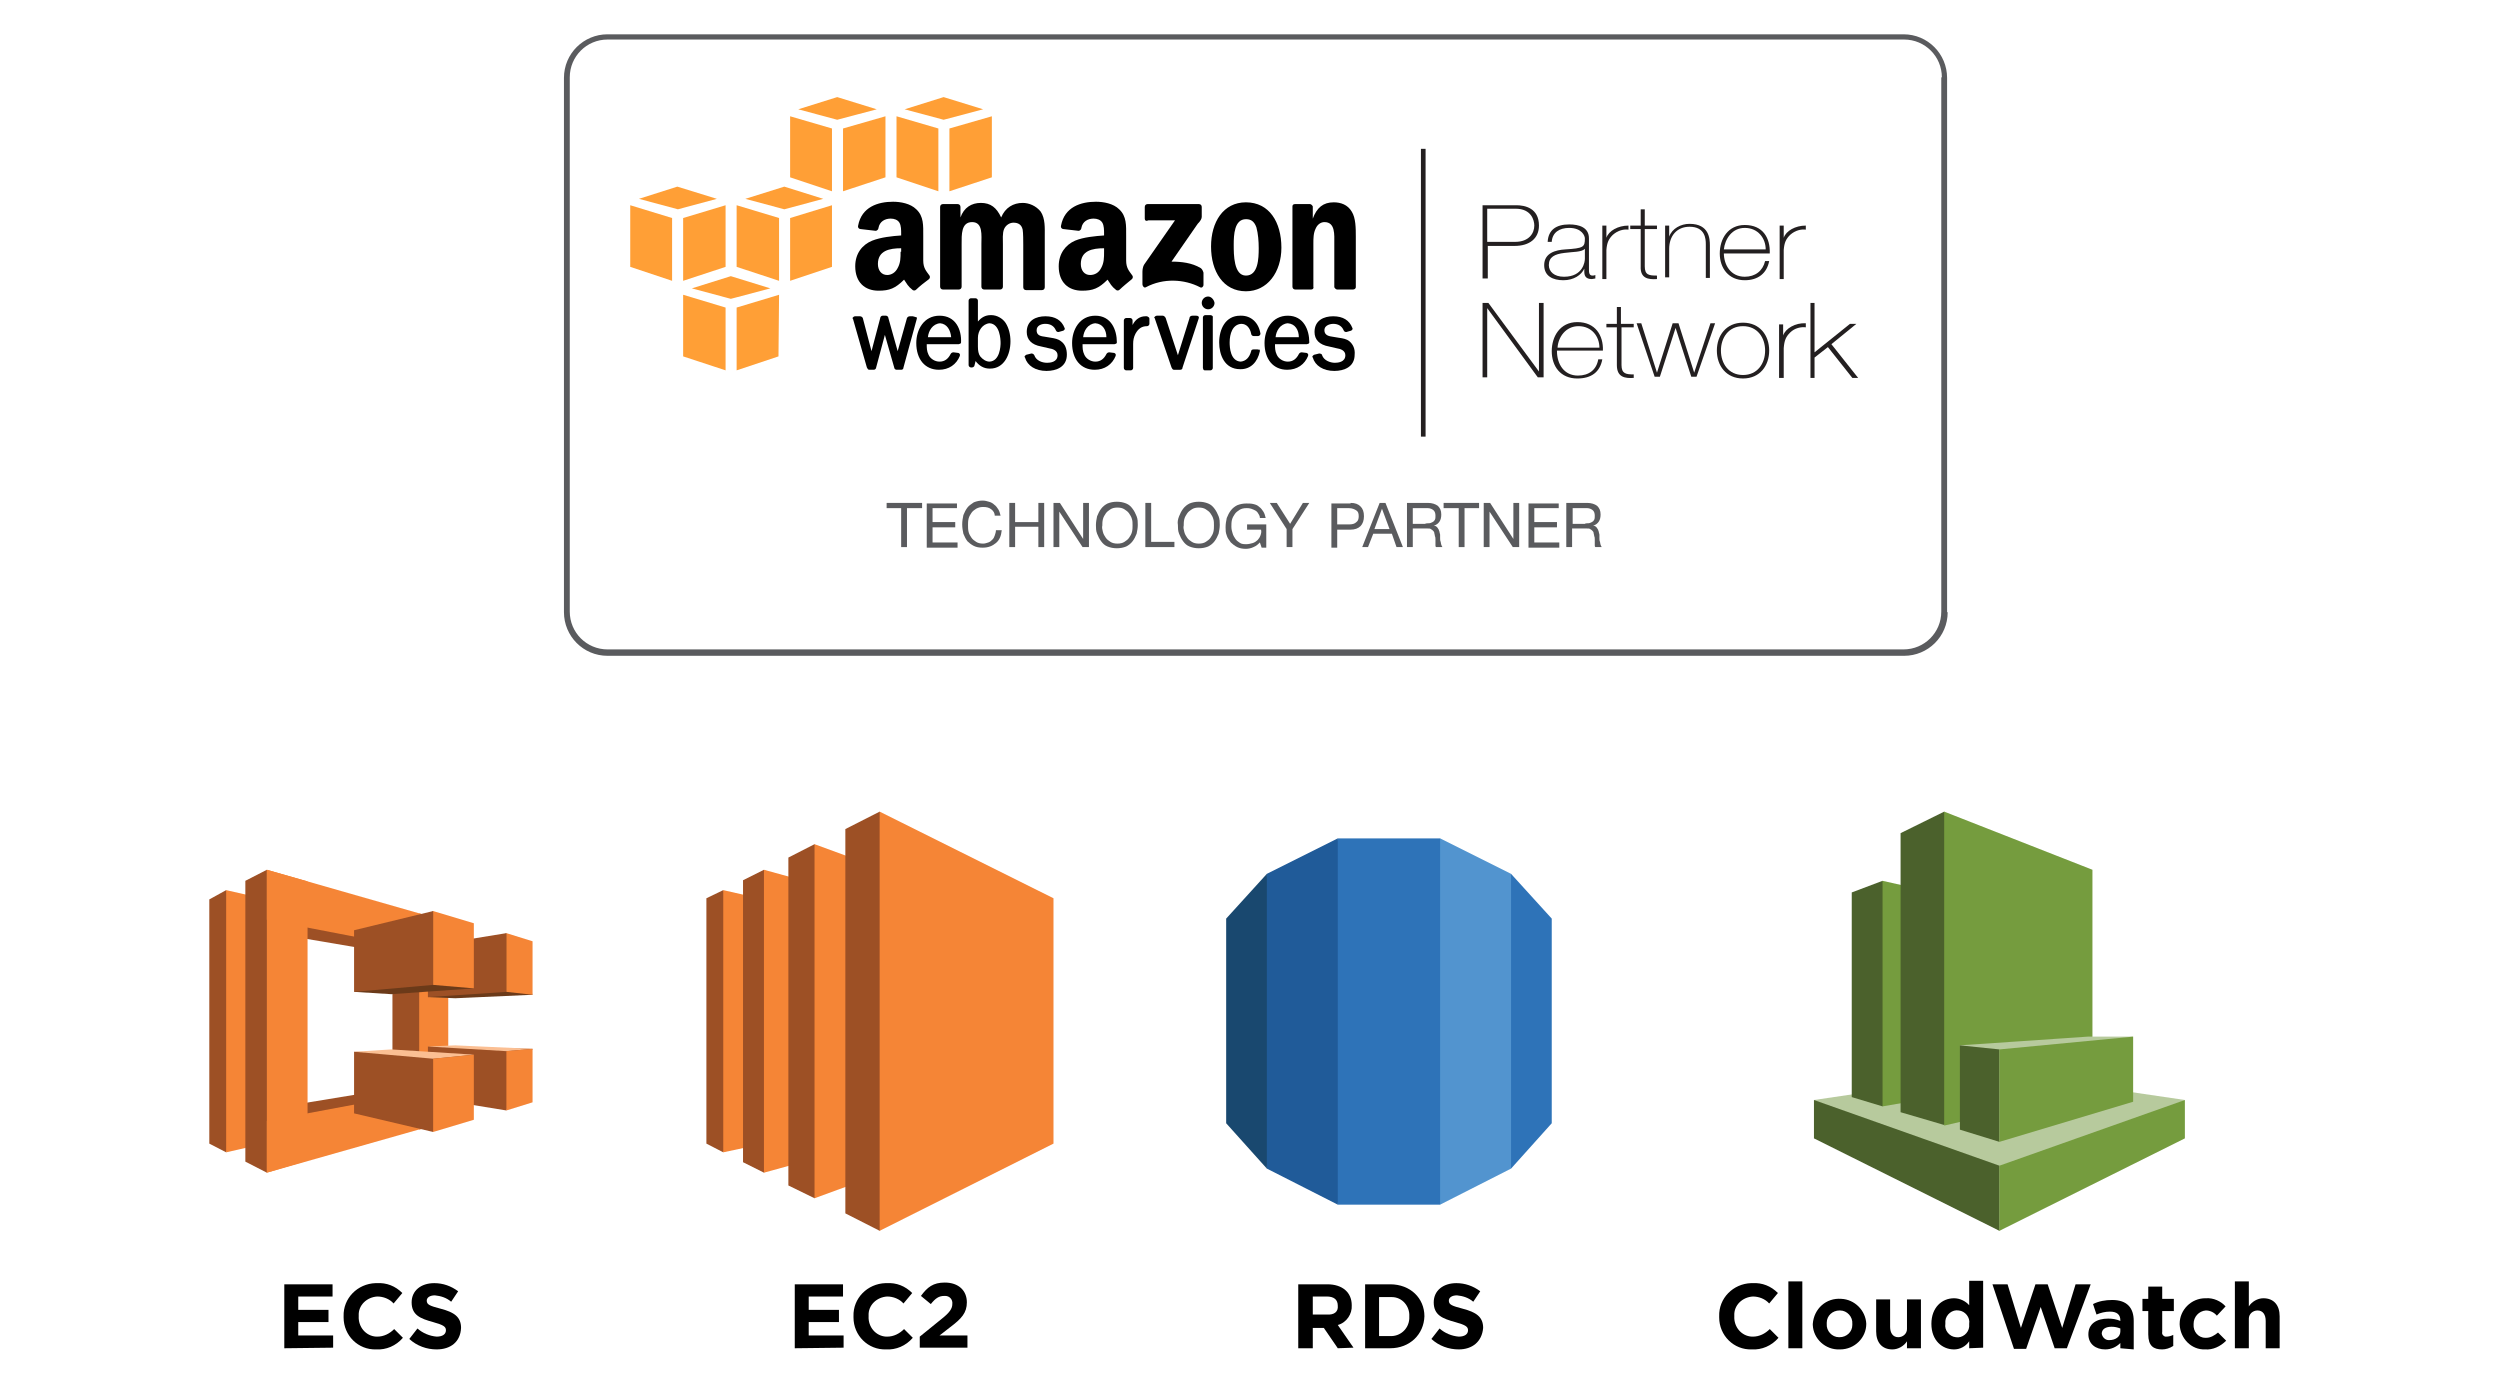 <?xml version="1.0" encoding="utf-8"?>
<!-- Generator: Adobe Illustrator 19.1.0, SVG Export Plug-In . SVG Version: 6.00 Build 0)  -->
<svg version="1.1" id="Layer_1" xmlns="http://www.w3.org/2000/svg" xmlns:xlink="http://www.w3.org/1999/xlink" x="0px" y="0px"
	 viewBox="203 -106.8 430 237.8" style="enable-background:new 203 -106.8 430 237.8;" xml:space="preserve">
<style type="text/css">
	.st0{fill:#FF9F36;}
	.st1{fill-rule:evenodd;clip-rule:evenodd;}
	.st2{fill:#231F20;}
	.st3{fill:#5A5B5E;}
	.st4{fill:#9D5025;}
	.st5{fill:#F58536;}
	.st6{fill:#6B3A19;}
	.st7{fill:#FBBF93;}
	.st8{fill:#2E73B8;}
	.st9{fill:#5294CF;}
	.st10{fill:#205B99;}
	.st11{fill:#19486F;}
	.st12{fill:#B7CA9D;}
	.st13{fill:#4B612C;}
	.st14{fill:#759C3E;}
</style>
<title>integrations-aws</title>
<g>
	<g>
		<g>
			<polygon class="st0" points="346.1,-73.9 338.9,-76.3 338.9,-86.8 346.1,-84.7 			"/>
			<polyline class="st0" points="348,-84.7 355.3,-86.8 355.3,-76.3 348,-73.9 348,-84.7 			"/>
			<polyline class="st0" points="353.8,-88 347,-90.1 340.3,-88 347,-86.2 353.8,-88 			"/>
			<polygon class="st0" points="364.4,-73.9 357.2,-76.3 357.2,-86.8 364.4,-84.7 			"/>
			<polyline class="st0" points="366.3,-84.7 373.6,-86.8 373.6,-76.3 366.3,-73.9 366.3,-84.7 			"/>
			<polyline class="st0" points="372.1,-88 365.3,-90.1 358.6,-88 365.3,-86.2 372.1,-88 			"/>
			<polygon class="st0" points="318.6,-69.3 311.4,-71.5 311.4,-60.9 318.6,-58.5 			"/>
			<polyline class="st0" points="320.5,-69.3 327.8,-71.5 327.8,-60.9 320.5,-58.5 320.5,-69.3 			"/>
			<polyline class="st0" points="326.3,-72.6 319.5,-74.7 312.9,-72.6 319.6,-70.8 326.3,-72.6 			"/>
			<polygon class="st0" points="337,-58.5 329.7,-60.9 329.7,-71.5 337,-69.3 			"/>
			<polyline class="st0" points="338.9,-69.3 346.1,-71.5 346.1,-60.9 338.9,-58.5 338.9,-69.3 			"/>
			<polyline class="st0" points="344.6,-72.6 337.9,-74.7 331.2,-72.6 337.9,-70.8 344.6,-72.6 			"/>
			<polygon class="st0" points="327.8,-43.1 320.5,-45.5 320.5,-56.1 327.8,-53.9 			"/>
			<polyline class="st0" points="329.7,-53.9 337,-56.1 336.9,-45.5 329.7,-43.1 329.7,-53.9 			"/>
			<polyline class="st0" points="335.5,-57.2 328.7,-59.3 322,-57.2 328.7,-55.4 335.5,-57.2 			"/>
		</g>
		<g>
			<path d="M360-52.4l-0.5,0c-0.2,0-0.4,0.1-0.5,0.3l-1.6,5.7l-1.6-5.7c0-0.2-0.2-0.4-0.4-0.4h-0.6c-0.2,0-0.4,0.2-0.4,0.4l-1.5,5.7
				l-1.5-5.7c-0.1-0.2-0.3-0.3-0.5-0.3l-0.8,0c-0.2,0-0.3,0.1-0.4,0.2c-0.1,0.1-0.1,0.2,0,0.2l2.4,8.4c0.1,0.2,0.2,0.4,0.4,0.4h0.8
				c0.2,0,0.4-0.2,0.4-0.4l1.5-5.6l1.6,5.6c0,0.2,0.2,0.4,0.4,0.4h0.8c0.2,0,0.4-0.1,0.4-0.4l2.3-8.4c0-0.1,0-0.2,0-0.2
				C360.3-52.3,360.1-52.4,360-52.4z"/>
			<path d="M364.6-52.5c-2.7,0-4,2.4-4,4.7c0,2.8,1.5,4.6,3.9,4.6c1.7,0,3-0.9,3.6-2.4c0-0.1,0-0.2,0-0.3c-0.1-0.1-0.2-0.2-0.3-0.2
				l-0.8-0.1c-0.2,0-0.4,0.1-0.5,0.3c-0.4,0.8-1,1.3-1.9,1.3c-0.8,0-1.6-0.5-1.9-1.2c-0.3-0.6-0.3-1.2-0.3-1.8l5.5,0
				c0.1,0,0.2-0.1,0.3-0.1c0.1-0.1,0.1-0.2,0.1-0.2C368.4-50.1,367.4-52.5,364.6-52.5z M366.6-48.8h-4c0.1-1.1,0.8-2.3,2.1-2.4
				C365.9-51.1,366.5-50,366.6-48.8z"/>
			<path d="M373.5-52.6h-0.1c-0.9,0-1.6,0.4-2.2,1.1l0-3.6c0-0.2-0.2-0.4-0.4-0.4H370c-0.2,0-0.4,0.2-0.4,0.4v11.1
				c0,0.2,0.2,0.4,0.4,0.4l0.2,0c0.2,0,0.4-0.2,0.4-0.3l0.2-0.8c0.6,0.8,1.4,1.3,2.4,1.3h0.1c2.4,0,3.5-2.4,3.5-4.7
				c0-1.2-0.3-2.3-0.8-3.1C375.5-52,374.5-52.6,373.5-52.6z M375.1-47.8c0,0.5-0.1,3.1-1.9,3.2c-0.6,0-1.2-0.4-1.6-0.9
				c-0.3-0.4-0.4-1-0.4-1.7v-1.5c0-1.2,0.8-2.4,2-2.5C375-51.1,375.1-48.4,375.1-47.8z"/>
			<path d="M385.5-48.1c-0.5-0.4-1.1-0.5-1.7-0.6l-1.2-0.2c-0.9-0.1-1.3-0.4-1.3-1.1c0-0.8,0.8-1.1,1.5-1.1c0.9,0,1.5,0.4,1.8,1.1
				c0.1,0.2,0.2,0.3,0.4,0.3c0,0,0.1,0,0.1,0l0.7-0.2c0.1,0,0.2-0.1,0.3-0.2c0-0.1,0.1-0.2,0-0.3c-0.5-1.3-1.6-2-3.3-2
				c-1.6,0-3.2,0.7-3.2,2.7c0,1.3,0.8,2.2,2.5,2.5l1.3,0.3c0.7,0.1,1.5,0.4,1.5,1.2c0,1.2-1.3,1.3-1.8,1.3c-0.9,0-1.9-0.4-2.2-1.3
				c-0.1-0.2-0.3-0.3-0.5-0.3l-0.8,0.2c-0.1,0-0.2,0.1-0.3,0.2c-0.1,0.1-0.1,0.2,0,0.3c0.4,1.4,1.8,2.3,3.7,2.3h0
				c1.7,0,3.5-0.7,3.5-2.8C386.5-46.8,386.2-47.6,385.5-48.1z"/>
			<path d="M391.4-52.5c-2.7,0-4,2.4-4,4.7c0,2.8,1.5,4.6,3.9,4.6c1.7,0,3-0.9,3.6-2.4c0-0.1,0-0.2,0-0.3c-0.1-0.1-0.2-0.2-0.3-0.2
				l-0.8-0.1c-0.2,0-0.4,0.1-0.5,0.3c-0.4,0.8-1,1.3-1.9,1.3c-0.8,0-1.6-0.5-1.9-1.2c-0.3-0.6-0.3-1.2-0.3-1.8l5.5,0
				c0.1,0,0.2-0.1,0.3-0.1c0.1-0.1,0.1-0.2,0.1-0.2C395.1-50.1,394.1-52.5,391.4-52.5z M393.3-48.8h-4c0.1-1.1,0.8-2.3,2.1-2.4
				C392.7-51.1,393.3-50,393.3-48.8z"/>
			<path d="M400.3-52.4c-0.1,0-0.2,0-0.3,0c-0.9,0-1.7,0.5-2.2,1.5l0-0.8c0-0.2-0.2-0.4-0.4-0.4h-0.7c-0.2,0-0.4,0.2-0.4,0.4l0,8.2
				c0,0.2,0.2,0.4,0.4,0.4h0.8c0.2,0,0.4-0.2,0.4-0.4l0-4.1c0-0.7,0.1-1.2,0.4-1.8c0.5-0.9,1.1-1.3,2-1.3c0.2,0,0.4-0.2,0.4-0.4V-52
				C400.7-52.2,400.5-52.3,400.3-52.4z"/>
			<path d="M408.7-52.5h-0.6c-0.2,0-0.5,0.1-0.5,0.4l-2,6.4l-2.1-6.4c-0.1-0.2-0.3-0.4-0.5-0.4H402c-0.2,0-0.3,0.1-0.4,0.2
				c-0.1,0.1-0.1,0.2,0,0.2l2.9,8.5c0.1,0.2,0.2,0.4,0.4,0.4h1.1c0.2,0,0.4-0.1,0.4-0.4l2.8-8.5c0-0.1,0-0.2,0-0.2
				C409-52.5,408.9-52.5,408.7-52.5z"/>
			<path d="M410.8-55.8c-0.6,0-1.1,0.5-1.1,1.1c0,0.6,0.5,1.1,1.1,1.1c0.6,0,1.1-0.5,1.1-1.1C411.8-55.3,411.3-55.8,410.8-55.8z"/>
			<path d="M411.2-52.6h-0.9c-0.2,0-0.4,0.2-0.4,0.4l0,8.7c0,0.1,0.1,0.2,0.1,0.3c0.1,0.1,0.2,0.1,0.3,0.1l0.9,0h0
				c0.2,0,0.4-0.2,0.4-0.4v-8.7C411.7-52.4,411.4-52.6,411.2-52.6z"/>
			<path d="M419.3-46.7l-0.7,0c-0.2,0-0.4,0.1-0.4,0.3c-0.3,1.1-0.9,1.7-1.8,1.8c-1.8-0.1-1.9-2.5-1.9-3.3c0-1.5,0.5-3.1,2-3.2
				c0.9,0,1.5,0.7,1.7,1.7c0,0.2,0.2,0.4,0.4,0.4l0.8,0c0.2,0,0.4-0.2,0.4-0.4c-0.3-1.9-1.6-3.1-3.3-3.1l-0.1,0l-0.1,0
				c-2.5,0-3.6,2.3-3.6,4.6c0,2.1,0.9,4.6,3.6,4.6h0.1c1.7,0,2.9-1.2,3.3-3.1c0-0.1,0-0.2-0.1-0.3C419.6-46.6,419.4-46.7,419.3-46.7
				z"/>
			<path d="M424.5-52.5c-2.7,0-4,2.4-4,4.7c0,2.8,1.5,4.6,3.9,4.6c1.7,0,3-0.9,3.6-2.4c0-0.1,0-0.2,0-0.3c-0.1-0.1-0.2-0.2-0.3-0.2
				l-0.8-0.1c-0.2,0-0.4,0.1-0.5,0.3c-0.4,0.8-1,1.3-1.9,1.3c-0.8,0-1.6-0.5-1.9-1.2c-0.3-0.6-0.3-1.2-0.3-1.8l5.5,0
				c0.1,0,0.2-0.1,0.3-0.1c0.1-0.1,0.1-0.2,0.1-0.2C428.2-50.1,427.2-52.5,424.5-52.5z M426.4-48.8h-4c0.1-1.1,0.8-2.3,2.1-2.4
				C425.8-51.1,426.4-50,426.4-48.8z"/>
			<path d="M435.1-48.1c-0.5-0.4-1.1-0.5-1.8-0.6l-1.2-0.2c-0.8-0.1-1.3-0.4-1.3-1.1c0-1,1.3-1.1,1.5-1.1c0.9,0,1.5,0.4,1.8,1.1
				c0.1,0.2,0.2,0.3,0.4,0.3c0,0,0.1,0,0.1,0l0.7-0.2c0.1,0,0.2-0.1,0.3-0.2c0-0.1,0.1-0.2,0-0.3c-0.5-1.3-1.6-2-3.3-2
				c-1.6,0-3.2,0.7-3.2,2.7c0,1.3,0.8,2.2,2.5,2.5l1.3,0.3c0.7,0.1,1.5,0.4,1.5,1.2c0,1.2-1.3,1.3-1.8,1.3c-0.8,0-1.9-0.4-2.2-1.3
				c0-0.2-0.3-0.3-0.5-0.3l-0.8,0.2c-0.1,0-0.2,0.1-0.3,0.2c-0.1,0.1-0.1,0.2,0,0.3c0.4,1.4,1.8,2.3,3.7,2.3h0
				c1.7,0,3.5-0.7,3.5-2.8C436.1-46.8,435.7-47.6,435.1-48.1z"/>
		</g>
		<g>
			<path class="st1" d="M399.9-69.2v-2c0-0.3,0.2-0.5,0.5-0.5h8.8c0.3,0,0.5,0.2,0.5,0.5v1.7c0,0.3-0.2,0.7-0.7,1.2l-4.5,6.5
				c1.7,0,3.5,0.2,5,1.1c0.3,0.2,0.4,0.5,0.5,0.8v2.1c0,0.3-0.3,0.6-0.6,0.4c-2.7-1.4-6.3-1.6-9.3,0c-0.3,0.2-0.6-0.2-0.6-0.5v-2
				c0-0.3,0-0.9,0.3-1.4l5.3-7.6l-4.6,0C400.1-68.7,399.9-68.9,399.9-69.2"/>
			<path class="st1" d="M367.9-57h-2.7c-0.3,0-0.5-0.2-0.5-0.5l0-13.7c0-0.3,0.2-0.5,0.5-0.5l2.5,0c0.3,0,0.5,0.2,0.5,0.5v1.8h0
				c0.6-1.7,1.9-2.5,3.5-2.5c1.7,0,2.7,0.8,3.5,2.5c0.7-1.7,2.1-2.5,3.7-2.5c1.1,0,2.3,0.5,3.1,1.5c0.8,1.2,0.7,2.8,0.7,4.3l0,8.7
				c0,0.3-0.2,0.5-0.5,0.5h-2.7c-0.3,0-0.5-0.2-0.5-0.5v-7.3c0-0.6,0-2-0.1-2.6c-0.2-0.9-0.8-1.2-1.6-1.2c-0.6,0-1.3,0.4-1.6,1.1
				c-0.3,0.7-0.2,1.9-0.2,2.6v7.3c0,0.3-0.2,0.5-0.5,0.5h-2.7c-0.3,0-0.5-0.2-0.5-0.5l0-7.3c0-1.5,0.3-3.8-1.6-3.8
				c-1.9,0-1.8,2.2-1.8,3.8l0,7.3C368.4-57.2,368.2-57,367.9-57"/>
			<path class="st1" d="M417.3-72c4,0,6.1,3.4,6.1,7.8c0,4.2-2.4,7.5-6.1,7.5c-3.9,0-6-3.4-6-7.7C411.3-68.6,413.4-72,417.3-72
				 M417.3-69.1c-2,0-2.1,2.7-2.1,4.4c0,1.7,0,5.3,2.1,5.3c2.1,0,2.2-2.9,2.2-4.7c0-1.2-0.1-2.5-0.4-3.6
				C418.7-68.8,418.1-69.1,417.3-69.1z"/>
			<path class="st1" d="M428.5-57h-2.7c-0.3,0-0.5-0.2-0.5-0.5l0-13.8c0-0.3,0.2-0.4,0.5-0.4l2.5,0c0.2,0,0.4,0.2,0.5,0.4v2.1h0
				c0.7-1.9,1.8-2.8,3.6-2.8c1.2,0,2.4,0.4,3.1,1.6c0.7,1.1,0.7,2.9,0.7,4.3v8.7c0,0.2-0.2,0.4-0.5,0.4h-2.7c-0.2,0-0.4-0.2-0.5-0.4
				v-7.5c0-1.5,0.2-3.7-1.7-3.7c-0.6,0-1.2,0.4-1.5,1.1c-0.4,0.8-0.4,1.7-0.4,2.6v7.4C429-57.2,428.8-57,428.5-57"/>
			<path class="st1" d="M392.9-63.5c0,1,0,1.9-0.5,2.8c-0.4,0.8-1.1,1.2-1.9,1.2c-1,0-1.6-0.8-1.6-1.9c0-2.3,2-2.7,4-2.7V-63.5
				 M395.6-57c-0.2,0.2-0.4,0.2-0.6,0.1c-0.9-0.7-1-1.1-1.5-1.8c-1.5,1.5-2.5,1.9-4.4,1.9c-2.3,0-4-1.4-4-4.2c0-2.2,1.2-3.7,2.8-4.4
				c1.4-0.6,3.5-0.8,5-0.9v-0.3c0-0.6,0-1.4-0.3-1.9c-0.3-0.5-0.9-0.7-1.5-0.7c-1,0-1.9,0.5-2.1,1.6c0,0.2-0.2,0.5-0.5,0.5l-2.6-0.3
				c-0.2,0-0.5-0.2-0.4-0.6c0.6-3.2,3.4-4.1,6-4.1c1.3,0,3,0.3,4,1.3c1.3,1.2,1.2,2.8,1.2,4.6v4.2c0,1.3,0.5,1.8,1,2.5
				c0.2,0.2,0.2,0.5,0,0.7C397.1-58.3,396.1-57.5,395.6-57L395.6-57z"/>
			<path class="st1" d="M357.9-63.5c0,1,0,1.9-0.5,2.8c-0.4,0.8-1.1,1.2-1.8,1.2c-1,0-1.6-0.8-1.6-1.9c0-2.3,2-2.7,4-2.7V-63.5
				 M360.6-57c-0.2,0.2-0.4,0.2-0.6,0.1c-0.9-0.7-1-1.1-1.5-1.8c-1.5,1.5-2.5,1.9-4.4,1.9c-2.3,0-4-1.4-4-4.2c0-2.2,1.2-3.7,2.9-4.4
				c1.5-0.6,3.5-0.8,5-0.9v-0.3c0-0.6,0-1.4-0.3-1.9c-0.3-0.5-0.9-0.7-1.5-0.7c-1,0-1.9,0.5-2.1,1.6c0,0.2-0.2,0.5-0.5,0.5l-2.6-0.3
				c-0.2,0-0.5-0.2-0.4-0.6c0.6-3.2,3.4-4.1,6-4.1c1.3,0,3,0.3,4,1.3c1.3,1.2,1.2,2.8,1.2,4.6v4.2c0,1.3,0.5,1.8,1,2.5
				c0.2,0.2,0.2,0.5,0,0.7C362.1-58.3,361.1-57.5,360.6-57L360.6-57z"/>
		</g>
	</g>
	<g>
		<path class="st2" d="M457.9-54.7h1.1l8.7,11.8h0v-11.8h0.8v12.8h-1l-8.7-11.9h0v11.9h-0.8V-54.7z"/>
		<path class="st2" d="M470.8-46.4c0,2.2,1.2,4.2,3.6,4.2c1.9,0,3.2-1,3.5-2.8h0.7c-0.4,2.2-1.9,3.3-4.3,3.3c-2.9,0-4.4-2.1-4.4-4.7
			c0-2.5,1.4-5,4.4-5c3.1,0,4.5,2.3,4.4,4.9H470.8z M478.1-47c0-1.9-1.3-3.7-3.6-3.7c-2.2,0-3.5,1.9-3.6,3.7H478.1z"/>
		<path class="st2" d="M484.1-50.5h-2.2v6.5c0,1.5,0.8,1.6,2.1,1.6v0.6c-1.5,0.1-2.9-0.1-2.9-2.2v-6.5h-1.8v-0.6h1.8V-54h0.7v2.9
			h2.2V-50.5z"/>
		<path class="st2" d="M488-42.7L488-42.7l2.7-8.5h1l2.7,8.5h0l2.8-8.5h0.8l-3.2,9.2h-0.9l-2.7-8.4h0l-2.7,8.4h-0.9l-3.1-9.2h0.8
			L488-42.7z"/>
		<path class="st2" d="M502.8-51.3c2.9,0,4.5,2.2,4.5,4.8c0,2.6-1.6,4.8-4.5,4.8c-2.9,0-4.5-2.2-4.5-4.8
			C498.3-49.1,499.9-51.3,502.8-51.3z M502.8-42.3c2.5,0,3.8-2,3.8-4.2c0-2.2-1.3-4.2-3.8-4.2c-2.5,0-3.8,2-3.8,4.2
			C499-44.3,500.3-42.3,502.8-42.3z"/>
		<path class="st2" d="M509.7-49.1L509.7-49.1c0.4-1.2,2.1-2.2,3.9-2.1v0.7c-0.8-0.1-1.9,0.1-2.7,0.9c-0.7,0.7-1,1.3-1.1,2.7v5.1
			H509v-9.2h0.7V-49.1z"/>
		<path class="st2" d="M514.4-54.7h0.7v8.5l6.1-4.9h1.1l-4.3,3.5l4.6,5.8h-1l-4.2-5.3l-2.3,1.8v3.5h-0.7V-54.7z"/>
	</g>
	<g>
		<path class="st2" d="M458-71.5h5.8c1.5,0,3.9,0.5,3.9,3.5c0,2.2-1.6,3.5-4.2,3.5h-4.6v5.6H458V-71.5z M458.8-65.2h4.8
			c2.4,0,3.3-1.5,3.3-2.8c0-0.9-0.5-2.9-3.2-2.9h-4.9V-65.2z"/>
		<path class="st2" d="M476.3-60.5c0,0.5,0,1.1,0.6,1.1c0.1,0,0.3,0,0.5-0.1v0.6c-0.2,0-0.4,0.1-0.6,0.1c-1.1,0-1.3-0.6-1.3-1.3
			v-0.5h0c-0.5,1.1-1.8,2-3.6,2c-1.8,0-3.3-0.7-3.3-2.6c0-2.1,2-2.6,3.6-2.7c3.2-0.2,3.4-0.4,3.4-1.9c0-0.4-0.5-1.8-2.7-1.8
			c-1.7,0-2.9,0.8-3,2.4h-0.7c0.1-2,1.4-3,3.7-3c1.7,0,3.4,0.5,3.4,2.4V-60.5z M475.6-64c-0.6,0.6-2.1,0.5-3.5,0.7
			c-1.7,0.2-2.7,0.7-2.7,2.1c0,1.1,0.9,2,2.6,2c3.3,0,3.6-2.6,3.6-3.1V-64z"/>
		<path class="st2" d="M479.3-65.9L479.3-65.9c0.4-1.2,2-2.1,3.8-2.1v0.7c-0.8-0.1-1.8,0.1-2.7,0.9c-0.7,0.7-1,1.3-1.1,2.6v5h-0.7
			V-68h0.7V-65.9z"/>
		<path class="st2" d="M488-67.4h-2.1v6.4c0,1.5,0.7,1.6,2.1,1.6v0.6c-1.5,0.1-2.9-0.1-2.8-2.2v-6.4h-1.8V-68h1.8v-2.8h0.7v2.8h2.1
			V-67.4z"/>
		<path class="st2" d="M489.4-68h0.7v1.9h0c0.5-1.4,2-2.2,3.5-2.2c3.4,0,3.5,2.6,3.5,3.7v5.6h-0.7v-5.8c0-0.9-0.1-3-2.8-3
			c-2.2,0-3.5,1.6-3.5,3.8v4.9h-0.7V-68z"/>
		<path class="st2" d="M499.5-63.3c0,2.1,1.2,4.1,3.6,4.1c1.8,0,3.1-1,3.5-2.7h0.7c-0.4,2.1-1.9,3.3-4.2,3.3c-2.8,0-4.3-2.1-4.3-4.6
			c0-2.5,1.4-4.9,4.3-4.9c3.1,0,4.4,2.2,4.3,4.9H499.5z M506.7-63.9c0-1.9-1.3-3.7-3.6-3.7c-2.2,0-3.4,1.9-3.6,3.7H506.7z"/>
		<path class="st2" d="M509.8-65.9L509.8-65.9c0.4-1.2,2-2.1,3.8-2.1v0.7c-0.8-0.1-1.8,0.1-2.7,0.9c-0.7,0.7-1,1.3-1.1,2.6v5h-0.7
			V-68h0.7V-65.9z"/>
	</g>
	<g>
		<rect x="447.4" y="-81.2" class="st2" width="0.8" height="49.5"/>
	</g>
</g>
<g>
	<path class="st3" d="M355.5-19.4v-0.9h6.1v0.9H359v6.7h-1v-6.7H355.5z"/>
	<path class="st3" d="M367.6-20.3v0.9h-4.2v2.4h3.9v0.9h-3.9v2.6h4.3v0.9h-5.3v-7.6H367.6z"/>
	<path class="st3" d="M373.5-19.2c-0.4-0.3-0.8-0.4-1.4-0.4c-0.5,0-0.8,0.1-1.2,0.3c-0.3,0.2-0.6,0.4-0.8,0.7
		c-0.2,0.3-0.4,0.6-0.5,1c-0.1,0.4-0.1,0.8-0.1,1.1c0,0.4,0,0.8,0.1,1.2c0.1,0.4,0.3,0.7,0.5,1c0.2,0.3,0.5,0.5,0.8,0.7
		c0.3,0.2,0.7,0.3,1.2,0.3c0.3,0,0.6-0.1,0.9-0.2c0.3-0.1,0.5-0.3,0.7-0.5c0.2-0.2,0.3-0.4,0.4-0.7c0.1-0.3,0.2-0.6,0.2-0.9h1
		c-0.1,1-0.4,1.7-1,2.2c-0.6,0.5-1.3,0.8-2.3,0.8c-0.6,0-1.1-0.1-1.5-0.3c-0.4-0.2-0.8-0.5-1.1-0.8c-0.3-0.4-0.5-0.8-0.7-1.3
		c-0.1-0.5-0.2-1-0.2-1.6c0-0.6,0.1-1.1,0.2-1.6c0.2-0.5,0.4-0.9,0.7-1.3c0.3-0.4,0.7-0.6,1.1-0.9c0.5-0.2,1-0.3,1.5-0.3
		c0.4,0,0.8,0.1,1.1,0.2c0.4,0.1,0.7,0.3,0.9,0.5c0.3,0.2,0.5,0.5,0.7,0.8c0.2,0.3,0.3,0.7,0.4,1.1h-1
		C374.1-18.5,373.9-18.9,373.5-19.2z"/>
	<path class="st3" d="M377.6-20.3v3.3h4v-3.3h1v7.6h-1v-3.5h-4v3.5h-1v-7.6H377.6z"/>
	<path class="st3" d="M385.3-20.3l4,6.2h0v-6.2h1v7.6h-1.1l-4-6.1h0v6.1h-1v-7.6H385.3z"/>
	<path class="st3" d="M391.7-18c0.2-0.5,0.4-0.9,0.7-1.3c0.3-0.4,0.7-0.7,1.1-0.9c0.5-0.2,1-0.3,1.6-0.3c0.6,0,1.1,0.1,1.6,0.3
		c0.5,0.2,0.8,0.5,1.1,0.9c0.3,0.4,0.5,0.8,0.7,1.3c0.2,0.5,0.2,1,0.2,1.5c0,0.5-0.1,1-0.2,1.5c-0.2,0.5-0.4,0.9-0.7,1.3
		c-0.3,0.4-0.7,0.7-1.1,0.9c-0.5,0.2-1,0.3-1.6,0.3c-0.6,0-1.1-0.1-1.6-0.3c-0.5-0.2-0.8-0.5-1.1-0.9c-0.3-0.4-0.5-0.8-0.7-1.3
		c-0.2-0.5-0.2-1-0.2-1.5C391.5-17,391.6-17.5,391.7-18z M392.7-15.3c0.1,0.4,0.3,0.7,0.5,1c0.2,0.3,0.5,0.5,0.8,0.7
		c0.3,0.2,0.7,0.3,1.2,0.3c0.5,0,0.9-0.1,1.2-0.3c0.3-0.2,0.6-0.4,0.8-0.7c0.2-0.3,0.4-0.6,0.5-1c0.1-0.4,0.1-0.8,0.1-1.1
		c0-0.4,0-0.8-0.1-1.1c-0.1-0.4-0.3-0.7-0.5-1c-0.2-0.3-0.5-0.5-0.8-0.7c-0.3-0.2-0.7-0.3-1.2-0.3c-0.5,0-0.9,0.1-1.2,0.3
		c-0.3,0.2-0.6,0.4-0.8,0.7c-0.2,0.3-0.4,0.6-0.5,1c-0.1,0.4-0.1,0.8-0.1,1.1C392.5-16.1,392.6-15.7,392.7-15.3z"/>
	<path class="st3" d="M401-20.3v6.7h4v0.9h-5v-7.6H401z"/>
	<path class="st3" d="M405.8-18c0.2-0.5,0.4-0.9,0.7-1.3c0.3-0.4,0.7-0.7,1.1-0.9c0.5-0.2,1-0.3,1.6-0.3c0.6,0,1.1,0.1,1.6,0.3
		c0.5,0.2,0.8,0.5,1.1,0.9c0.3,0.4,0.5,0.8,0.7,1.3c0.2,0.5,0.2,1,0.2,1.5c0,0.5-0.1,1-0.2,1.5c-0.2,0.5-0.4,0.9-0.7,1.3
		c-0.3,0.4-0.7,0.7-1.1,0.9c-0.5,0.2-1,0.3-1.6,0.3c-0.6,0-1.1-0.1-1.6-0.3c-0.5-0.2-0.8-0.5-1.1-0.9c-0.3-0.4-0.5-0.8-0.7-1.3
		c-0.2-0.5-0.2-1-0.2-1.5C405.5-17,405.6-17.5,405.8-18z M406.7-15.3c0.1,0.4,0.3,0.7,0.5,1c0.2,0.3,0.5,0.5,0.8,0.7
		c0.3,0.2,0.7,0.3,1.2,0.3c0.5,0,0.9-0.1,1.2-0.3c0.3-0.2,0.6-0.4,0.8-0.7c0.2-0.3,0.4-0.6,0.5-1c0.1-0.4,0.1-0.8,0.1-1.1
		c0-0.4,0-0.8-0.1-1.1c-0.1-0.4-0.3-0.7-0.5-1c-0.2-0.3-0.5-0.5-0.8-0.7c-0.3-0.2-0.7-0.3-1.2-0.3c-0.5,0-0.9,0.1-1.2,0.3
		c-0.3,0.2-0.6,0.4-0.8,0.7c-0.2,0.3-0.4,0.6-0.5,1c-0.1,0.4-0.1,0.8-0.1,1.1C406.5-16.1,406.6-15.7,406.7-15.3z"/>
	<path class="st3" d="M418.6-12.7c-0.4,0.2-0.9,0.3-1.3,0.3c-0.6,0-1.1-0.1-1.5-0.3c-0.4-0.2-0.8-0.5-1.1-0.8
		c-0.3-0.4-0.6-0.8-0.7-1.2c-0.2-0.5-0.2-0.9-0.2-1.4c0-0.6,0.1-1.1,0.2-1.6c0.2-0.5,0.4-0.9,0.7-1.3c0.3-0.4,0.7-0.7,1.1-0.9
		c0.5-0.2,1-0.3,1.6-0.3c0.4,0,0.8,0,1.2,0.1c0.4,0.1,0.7,0.2,1,0.5c0.3,0.2,0.5,0.5,0.7,0.8c0.2,0.3,0.3,0.7,0.4,1.1h-1
		c0-0.3-0.1-0.5-0.3-0.8c-0.1-0.2-0.3-0.4-0.5-0.5c-0.2-0.1-0.4-0.2-0.7-0.3c-0.3-0.1-0.5-0.1-0.8-0.1c-0.5,0-0.9,0.1-1.2,0.3
		c-0.3,0.2-0.6,0.4-0.8,0.7c-0.2,0.3-0.4,0.6-0.5,1c-0.1,0.4-0.1,0.8-0.1,1.2c0,0.4,0.1,0.8,0.2,1.1c0.1,0.4,0.3,0.7,0.5,1
		c0.2,0.3,0.5,0.5,0.8,0.7c0.3,0.2,0.7,0.2,1.1,0.2c0.4,0,0.7-0.1,1.1-0.2c0.3-0.1,0.6-0.3,0.8-0.5c0.2-0.2,0.4-0.5,0.5-0.8
		c0.1-0.3,0.2-0.6,0.1-1h-2.4v-0.9h3.3v4H420l-0.3-0.9C419.4-13.2,419.1-12.9,418.6-12.7z"/>
	<path class="st3" d="M425.3-12.7h-1v-3.1l-2.9-4.5h1.2l2.3,3.6l2.2-3.6h1.1l-2.9,4.5V-12.7z"/>
	<path class="st3" d="M435.3-20.3c0.8,0,1.3,0.2,1.7,0.6c0.4,0.4,0.6,0.9,0.6,1.7c0,0.7-0.2,1.3-0.6,1.7c-0.4,0.4-1,0.6-1.7,0.6H433
		v3.1h-1v-7.6H435.3z M435-16.6c0.6,0,1-0.1,1.3-0.4c0.3-0.2,0.4-0.6,0.4-1c0-0.5-0.1-0.8-0.4-1c-0.3-0.2-0.7-0.4-1.3-0.4h-2v2.8
		H435z"/>
	<path class="st3" d="M441.3-20.3l3,7.6h-1.1l-0.8-2.3h-3.2l-0.9,2.3h-1l3-7.6H441.3z M442-15.8l-1.3-3.5h0l-1.3,3.5H442z"/>
	<path class="st3" d="M448.6-20.3c0.7,0,1.3,0.2,1.7,0.5c0.4,0.4,0.6,0.8,0.6,1.5c0,0.5-0.1,0.9-0.3,1.2c-0.2,0.3-0.5,0.6-1,0.7v0
		c0.2,0,0.4,0.1,0.5,0.2c0.1,0.1,0.2,0.2,0.3,0.4c0.1,0.1,0.1,0.3,0.2,0.5c0,0.2,0.1,0.3,0.1,0.5c0,0.2,0,0.4,0,0.6
		c0,0.2,0,0.4,0.1,0.6c0,0.2,0.1,0.4,0.1,0.5c0.1,0.2,0.1,0.3,0.2,0.4H450c-0.1-0.1-0.1-0.2-0.1-0.3c0-0.1,0-0.3,0-0.5
		c0-0.2,0-0.3,0-0.5c0-0.2,0-0.4-0.1-0.6c0-0.2-0.1-0.4-0.1-0.5c0-0.2-0.1-0.3-0.2-0.4c-0.1-0.1-0.2-0.2-0.4-0.3
		c-0.1-0.1-0.3-0.1-0.6-0.1H446v3.2h-1v-7.6H448.6z M448.8-16.8c0.2,0,0.4-0.1,0.6-0.2c0.2-0.1,0.3-0.2,0.4-0.4
		c0.1-0.2,0.1-0.4,0.1-0.7c0-0.4-0.1-0.7-0.3-0.9c-0.2-0.2-0.6-0.4-1-0.4H446v2.7h2.1C448.3-16.8,448.6-16.8,448.8-16.8z"/>
	<path class="st3" d="M451.3-19.4v-0.9h6.1v0.9h-2.5v6.7h-1v-6.7H451.3z"/>
	<path class="st3" d="M459.3-20.3l4,6.2h0v-6.2h1v7.6h-1.1l-4-6.1h0v6.1h-1v-7.6H459.3z"/>
	<path class="st3" d="M471.1-20.3v0.9h-4.2v2.4h3.9v0.9h-3.9v2.6h4.3v0.9h-5.3v-7.6H471.1z"/>
	<path class="st3" d="M476-20.3c0.7,0,1.3,0.2,1.7,0.5c0.4,0.4,0.6,0.8,0.6,1.5c0,0.5-0.1,0.9-0.3,1.2c-0.2,0.3-0.5,0.6-1,0.7v0
		c0.2,0,0.4,0.1,0.5,0.2c0.1,0.1,0.2,0.2,0.3,0.4c0.1,0.1,0.1,0.3,0.2,0.5c0,0.2,0.1,0.3,0.1,0.5c0,0.2,0,0.4,0,0.6s0,0.4,0.1,0.6
		c0,0.2,0.1,0.4,0.1,0.5c0.1,0.2,0.1,0.3,0.2,0.4h-1.1c-0.1-0.1-0.1-0.2-0.1-0.3c0-0.1,0-0.3,0-0.5c0-0.2,0-0.3,0-0.5
		c0-0.2,0-0.4-0.1-0.6c0-0.2-0.1-0.4-0.1-0.5c0-0.2-0.1-0.3-0.2-0.4c-0.1-0.1-0.2-0.2-0.4-0.3c-0.1-0.1-0.3-0.1-0.6-0.1h-2.5v3.2h-1
		v-7.6H476z M476.2-16.8c0.2,0,0.4-0.1,0.6-0.2c0.2-0.1,0.3-0.2,0.4-0.4c0.1-0.2,0.1-0.4,0.1-0.7c0-0.4-0.1-0.7-0.3-0.9
		c-0.2-0.2-0.6-0.4-1-0.4h-2.5v2.7h2.1C475.7-16.8,476-16.8,476.2-16.8z"/>
</g>
<g>
	<g>
		<path class="st3" d="M538-1.5c0,4.2-3.4,7.5-7.5,7.5H307.5c-4.2,0-7.5-3.4-7.5-7.5v-91.9c0-4.2,3.4-7.5,7.5-7.5h222.9
			c4.2,0,7.5,3.4,7.5,7.5V-1.5z M537-93.5c0-3.6-2.9-6.5-6.5-6.5H307.5c-3.6,0-6.5,2.9-6.5,6.5v91.9c0,3.6,2.9,6.5,6.5,6.5h222.9
			c3.6,0,6.5-2.9,6.5-6.5V-93.5z"/>
	</g>
</g>
<path d="M251.9,125.1v-11h8.3v2.1h-5.9v2.3h5.2v2.1h-5.2v2.3h6v2.1L251.9,125.1L251.9,125.1z"/>
<path d="M267.7,125.3c-3.1,0.1-5.6-2.4-5.6-5.5c0-0.1,0-0.1,0-0.2l0,0c-0.1-3.1,2.4-5.6,5.5-5.7c0.1,0,0.2,0,0.2,0
	c1.7-0.1,3.2,0.5,4.4,1.7l-1.5,1.8c-0.7-0.8-1.8-1.2-2.8-1.2c-1.8,0.1-3.3,1.5-3.2,3.3c0,0.1,0,0.1,0,0.1l0,0
	c-0.1,1.8,1.2,3.4,3,3.5c0.1,0,0.1,0,0.2,0c1.1,0,2.1-0.5,2.9-1.3l1.5,1.5C271.1,124.7,269.4,125.4,267.7,125.3z"/>
<path d="M278.1,125.3c-1.7,0-3.4-0.6-4.7-1.8l1.4-1.8c0.9,0.8,2.1,1.3,3.3,1.4c1,0,1.6-0.4,1.6-1.1l0,0c0-0.6-0.4-0.9-2.2-1.4
	c-2.2-0.6-3.7-1.2-3.7-3.4l0,0c0-2,1.6-3.3,3.9-3.3c1.5,0,2.9,0.5,4.1,1.4l-1.2,1.8c-0.8-0.7-1.8-1-2.8-1.1c-0.9,0-1.4,0.4-1.4,0.9
	l0,0c0,0.7,0.5,0.9,2.4,1.4c2.3,0.6,3.5,1.4,3.5,3.3l0,0C282.2,124,280.5,125.3,278.1,125.3z"/>
<g id="Layer_1-2">
	<polygon class="st4" points="241.9,46.3 239,47.9 239,89.9 241.9,91.4 253.7,69.7 	"/>
	<polygon class="st4" points="251.1,53.9 255.4,47.7 275.1,56.4 270.5,57.2 	"/>
	<polygon class="st4" points="247.6,84.2 252.4,90.9 275.1,81.1 270.7,80.4 	"/>
	<polygon class="st5" points="248.9,89.8 241.9,91.4 241.9,46.3 248.9,47.9 	"/>
	<polygon class="st4" points="245.2,44.7 248.9,42.8 255.7,71.7 248.9,94.9 245.2,93 	"/>
	<polygon class="st4" points="270.5,80.4 275.1,81.1 279.3,69.3 275.1,56.4 270.5,57.2 	"/>
	<polygon class="st5" points="255.9,92.8 248.9,94.9 248.9,42.8 255.9,44.8 	"/>
	<polygon class="st5" points="279.9,80.2 248.9,86 248.9,94.9 279.9,86.1 	"/>
	<polygon class="st5" points="280,57.4 248.9,51.4 248.9,42.8 280,51.7 	"/>
	<polygon class="st5" points="275.1,50.3 280.1,51.7 280.1,86.1 275.1,87.5 	"/>
	<polygon class="st6" points="294.6,64.3 281.3,64.9 276.6,64.7 290.1,53.7 	"/>
	<polygon class="st4" points="276.6,64.7 290.1,63.8 290.1,53.7 276.6,55.9 	"/>
	<polygon class="st6" points="263.9,63.8 277.5,49.9 284.5,63.2 270.3,64.2 	"/>
	<polygon class="st4" points="263.9,63.8 277.5,62.6 277.5,49.9 263.9,53.2 	"/>
	<polygon class="st4" points="276.6,73.2 294.6,73.6 290.1,84.2 276.6,82 	"/>
	<polygon class="st4" points="263.9,74.1 284.5,74.6 277.5,87.9 263.9,84.7 	"/>
	<polygon class="st7" points="263.9,74.1 277.5,75.3 284.5,74.6 270.3,73.7 	"/>
	<polygon class="st7" points="294.6,73.6 281.3,73 276.6,73.2 290.1,74 	"/>
	<polygon class="st5" points="290.1,63.8 294.6,64.3 294.6,55.1 290.1,53.7 	"/>
	<polygon class="st5" points="284.5,63.2 277.5,62.6 277.5,49.9 284.5,52 	"/>
	<polygon class="st5" points="290.1,74 294.6,73.6 294.6,82.8 290.1,84.2 	"/>
	<polygon class="st5" points="284.5,74.6 277.5,75.3 277.5,87.9 284.5,85.8 	"/>
</g>
<path d="M339.7,125.1v-11h8.3v2.1h-5.9v2.3h5.2v2.1h-5.2v2.3h6v2.1L339.7,125.1L339.7,125.1z"/>
<path d="M355.4,125.3c-3.1,0.1-5.6-2.4-5.6-5.5c0-0.1,0-0.1,0-0.2l0,0c-0.1-3.1,2.4-5.6,5.5-5.7c0.1,0,0.2,0,0.2,0
	c1.7-0.1,3.2,0.5,4.4,1.7l-1.5,1.8c-0.7-0.8-1.8-1.2-2.8-1.2c-1.8,0.1-3.3,1.5-3.2,3.3c0,0.1,0,0.1,0,0.1l0,0
	c-0.1,1.8,1.2,3.4,3,3.5c0.1,0,0.1,0,0.2,0c1.1,0,2.1-0.5,2.9-1.3l1.5,1.5C358.8,124.7,357.1,125.4,355.4,125.3z"/>
<path d="M363.1,117.5l-1.7-1.4c1.1-1.5,2.1-2.3,4.1-2.3c2.4,0,3.8,1.4,3.8,3.4c0,1.8-0.9,2.8-2.9,4.3l-1.8,1.4h4.8v2.1h-8.2v-1.9
	l3.7-3c1.4-1.1,1.9-1.8,1.9-2.6c0.1-0.8-0.5-1.4-1.2-1.4c-0.1,0-0.1,0-0.2,0C364.5,116.1,363.9,116.5,363.1,117.5z"/>
<g id="Layer_1-3">
	<polygon class="st4" points="327.4,46.3 324.5,47.7 324.5,89.9 327.4,91.4 339.6,70 	"/>
	<polygon class="st5" points="334.4,89.9 327.4,91.4 327.4,46.3 334.4,47.9 	"/>
	<polygon class="st4" points="330.8,44.6 334.4,42.8 352,70.8 334.4,94.9 330.8,93.1 	"/>
	<polygon class="st5" points="343.1,92.5 334.4,94.9 334.4,42.8 343.1,45.2 	"/>
	<polygon class="st4" points="338.6,40.7 343.1,38.4 368.9,73.9 343.1,99.3 338.6,97.1 	"/>
	<polygon class="st5" points="354.3,95.2 343.1,99.3 343.1,38.4 354.3,42.5 	"/>
	<polygon class="st4" points="348.4,35.8 354.3,32.8 382.2,70.8 354.3,104.9 348.4,101.9 	"/>
	<polygon class="st5" points="384.2,89.9 354.3,104.9 354.3,32.8 384.2,47.7 	"/>
</g>
<path d="M433.1,125.1l-2.4-3.5h-1.9v3.5h-2.5v-11h5c2.6,0,4.2,1.4,4.2,3.6l0,0c0.1,1.5-0.9,3-2.4,3.4l2.7,3.9L433.1,125.1
	L433.1,125.1z M433.1,117.8c0-1.1-0.7-1.6-1.9-1.6h-2.4v3.1h2.4C432.5,119.4,433.2,118.8,433.1,117.8L433.1,117.8L433.1,117.8z"/>
<path d="M442.1,125.1h-4.3v-11h4.3c3.5,0,5.9,2.4,5.9,5.5l0,0C447.9,122.7,445.5,125.1,442.1,125.1z M445.4,119.6
	c0.1-1.7-1.2-3.3-3-3.3c-0.1,0-0.2,0-0.3,0h-1.9v6.7h1.9c1.7,0.1,3.2-1.2,3.3-3C445.4,119.9,445.4,119.7,445.4,119.6L445.4,119.6
	L445.4,119.6z"/>
<path d="M453.9,125.3c-1.7,0-3.4-0.6-4.7-1.8l1.4-1.8c0.9,0.8,2.1,1.3,3.3,1.4c1,0,1.6-0.4,1.6-1.1l0,0c0-0.6-0.4-0.9-2.2-1.4
	c-2.2-0.6-3.7-1.2-3.7-3.4l0,0c0-2,1.6-3.3,3.9-3.3c1.5,0,2.9,0.5,4.1,1.4l-1.2,1.8c-0.8-0.7-1.8-1-2.8-1.1c-0.9,0-1.4,0.4-1.4,0.9
	l0,0c0,0.7,0.5,0.9,2.4,1.4c2.3,0.6,3.5,1.4,3.5,3.3l0,0C457.9,124,456.2,125.3,453.9,125.3z"/>
<g id="Layer_1-4">
	<polygon class="st8" points="469.9,51.2 462.9,43.5 453,68.9 462.9,94.2 469.9,86.4 	"/>
	<polygon class="st9" points="450.7,100.4 462.9,94.2 462.9,43.5 450.7,37.4 436.1,68.9 	"/>
	<polygon class="st8" points="433.1,100.4 450.7,100.4 450.7,37.4 433.1,37.4 422.6,68.9 	"/>
	<polygon class="st10" points="420.9,94.2 433.1,100.4 433.1,37.4 420.9,43.5 415.5,68.9 	"/>
	<polygon class="st11" points="413.9,86.4 420.9,94.2 420.9,43.5 413.9,51.2 	"/>
</g>
<path d="M504.3,125.3c-3.1,0.1-5.6-2.4-5.6-5.5c0-0.1,0-0.1,0-0.2l0,0c-0.1-3.1,2.4-5.6,5.5-5.7c0.1,0,0.2,0,0.2,0
	c1.7-0.1,3.2,0.5,4.4,1.7l-1.5,1.8c-0.7-0.8-1.8-1.2-2.8-1.2c-1.8,0.1-3.3,1.5-3.2,3.3c0,0.1,0,0.1,0,0.1l0,0
	c-0.1,1.8,1.2,3.4,3,3.5c0.1,0,0.1,0,0.2,0c1.1,0,2.1-0.5,2.9-1.3l1.5,1.5C507.7,124.7,506,125.4,504.3,125.3z"/>
<path d="M510.6,125.1v-11.5h2.4v11.5H510.6L510.6,125.1z"/>
<path d="M519.4,125.3c-2.4,0.1-4.5-1.8-4.6-4.2c0-0.1,0-0.1,0-0.2l0,0c0.2-2.6,2.3-4.5,4.9-4.3c2.3,0.1,4.2,2,4.3,4.3l0,0
	c0,2.4-2,4.4-4.5,4.4C519.5,125.3,519.4,125.3,519.4,125.3z M521.6,120.9c0.1-1.2-0.9-2.3-2.1-2.3h-0.1c-1.2,0-2.2,0.9-2.2,2.1
	c0,0.1,0,0.1,0,0.2l0,0c-0.1,1.2,0.9,2.3,2.1,2.3h0.1c1.2,0,2.2-0.9,2.2-2.1C521.6,121,521.6,121,521.6,120.9L521.6,120.9z"/>
<path d="M531,125.1v-1.2c-0.5,0.8-1.5,1.4-2.5,1.4c-1.8,0-2.8-1.2-2.8-3.1v-5.5h2.4v4.7c0,1.1,0.5,1.8,1.4,1.8
	c0.8,0,1.5-0.6,1.5-1.4c0-0.1,0-0.2,0-0.4v-4.7h2.4v8.4H531z"/>
<path d="M541.7,125.1v-1.2c-0.6,0.9-1.6,1.4-2.6,1.4c-2,0-3.9-1.5-3.9-4.4l0,0c0-2.8,1.8-4.4,3.9-4.4c1,0,2,0.5,2.6,1.2v-4.2h2.4
	V125L541.7,125.1L541.7,125.1z M541.7,120.9c0.2-1.1-0.7-2.2-1.8-2.3c-1.1-0.2-2.2,0.7-2.3,1.8c0,0.2,0,0.4,0,0.5l0,0
	c-0.2,1.1,0.7,2.2,1.8,2.3c1.1,0.2,2.2-0.7,2.3-1.8C541.7,121.2,541.7,121,541.7,120.9L541.7,120.9z"/>
<path d="M558.5,125.1h-2.1L554,118l-2.5,7.2h-2.1l-3.7-11.1h2.6l2.3,7.5l2.5-7.5h2.1l2.5,7.5l2.3-7.5h2.6L558.5,125.1z"/>
<path d="M567.7,125.1v-0.9c-0.7,0.7-1.6,1.1-2.6,1.1c-1.6,0-2.9-0.9-2.9-2.6l0,0c0-1.8,1.4-2.7,3.4-2.7c0.7,0,1.4,0.1,2.1,0.4v-0.1
	c0-1-0.6-1.5-1.8-1.5c-0.8,0-1.6,0.2-2.3,0.5l-0.6-1.8c1-0.5,2.1-0.7,3.3-0.7c2.6,0,3.7,1.4,3.7,3.6v4.9L567.7,125.1L567.7,125.1z
	 M567.7,121.7c-0.5-0.2-1-0.3-1.5-0.3c-1,0-1.7,0.4-1.7,1.2l0,0c0.1,0.6,0.6,1.1,1.2,1.1c0.1,0,0.1,0,0.1,0c1.1,0,1.9-0.6,1.9-1.5
	V121.7L567.7,121.7z"/>
<path d="M574.9,125.3c-1.5,0-2.4-0.6-2.4-2.6v-4h-1v-2.1h1v-2.1h2.4v2.1h2v2.1h-2v3.6c-0.1,0.4,0.2,0.7,0.5,0.8c0.1,0,0.2,0,0.2,0
	c0.4,0,0.8-0.1,1.2-0.3v1.9C576.2,125.1,575.5,125.3,574.9,125.3z"/>
<path d="M582.3,125.3c-2.4,0.1-4.3-1.9-4.4-4.3c0-0.1,0-0.1,0-0.1l0,0c0-2.4,2-4.4,4.4-4.4h0.1c1.3-0.1,2.6,0.5,3.4,1.4l-1.5,1.6
	c-0.5-0.6-1.2-0.9-1.9-0.9c-1.2,0.1-2.1,1.1-2.1,2.3c0,0,0,0,0,0.1l0,0c-0.1,1.2,0.8,2.3,2,2.3c0.1,0,0.1,0,0.2,0
	c0.7,0,1.4-0.4,2-0.9l1.4,1.4C584.9,124.8,583.6,125.4,582.3,125.3z"/>
<path d="M592.7,125.1v-4.7c0-1.1-0.5-1.8-1.4-1.8c-0.8,0-1.5,0.6-1.5,1.4c0,0.1,0,0.2,0,0.4v4.7h-2.4v-11.5h2.4v4.3
	c0.5-0.8,1.5-1.4,2.5-1.4c1.8,0,2.8,1.2,2.8,3.1v5.5H592.7L592.7,125.1z"/>
<polygon class="st12" points="578.8,82.4 546.9,77.7 515,82.4 546.9,104.9 "/>
<polygon class="st13" points="521.5,81.9 526.8,83.5 539.5,64.1 526.8,44.7 521.5,46.7 "/>
<polygon class="st14" points="545.8,80.2 526.8,83.5 526.8,44.7 545.8,49 "/>
<polygon class="st13" points="537.4,86.7 529.9,84.5 529.9,36.5 537.4,32.8 559.4,61.2 "/>
<polygon class="st14" points="562.9,80.9 537.4,86.8 537.4,32.8 562.9,42.8 "/>
<polygon class="st13" points="546.9,93.7 515,82.4 515,89 546.9,104.9 "/>
<polygon class="st14" points="578.8,89 546.9,104.9 546.9,93.7 578.8,82.4 "/>
<polygon class="st12" points="569.9,71.5 562.1,71.5 540.1,73 546.9,89.6 "/>
<polygon class="st13" points="540.1,87.5 546.9,89.6 546.9,73.7 540.1,73 "/>
<polygon class="st14" points="569.9,71.5 546.9,73.7 546.9,89.6 569.9,82.7 "/>
</svg>
